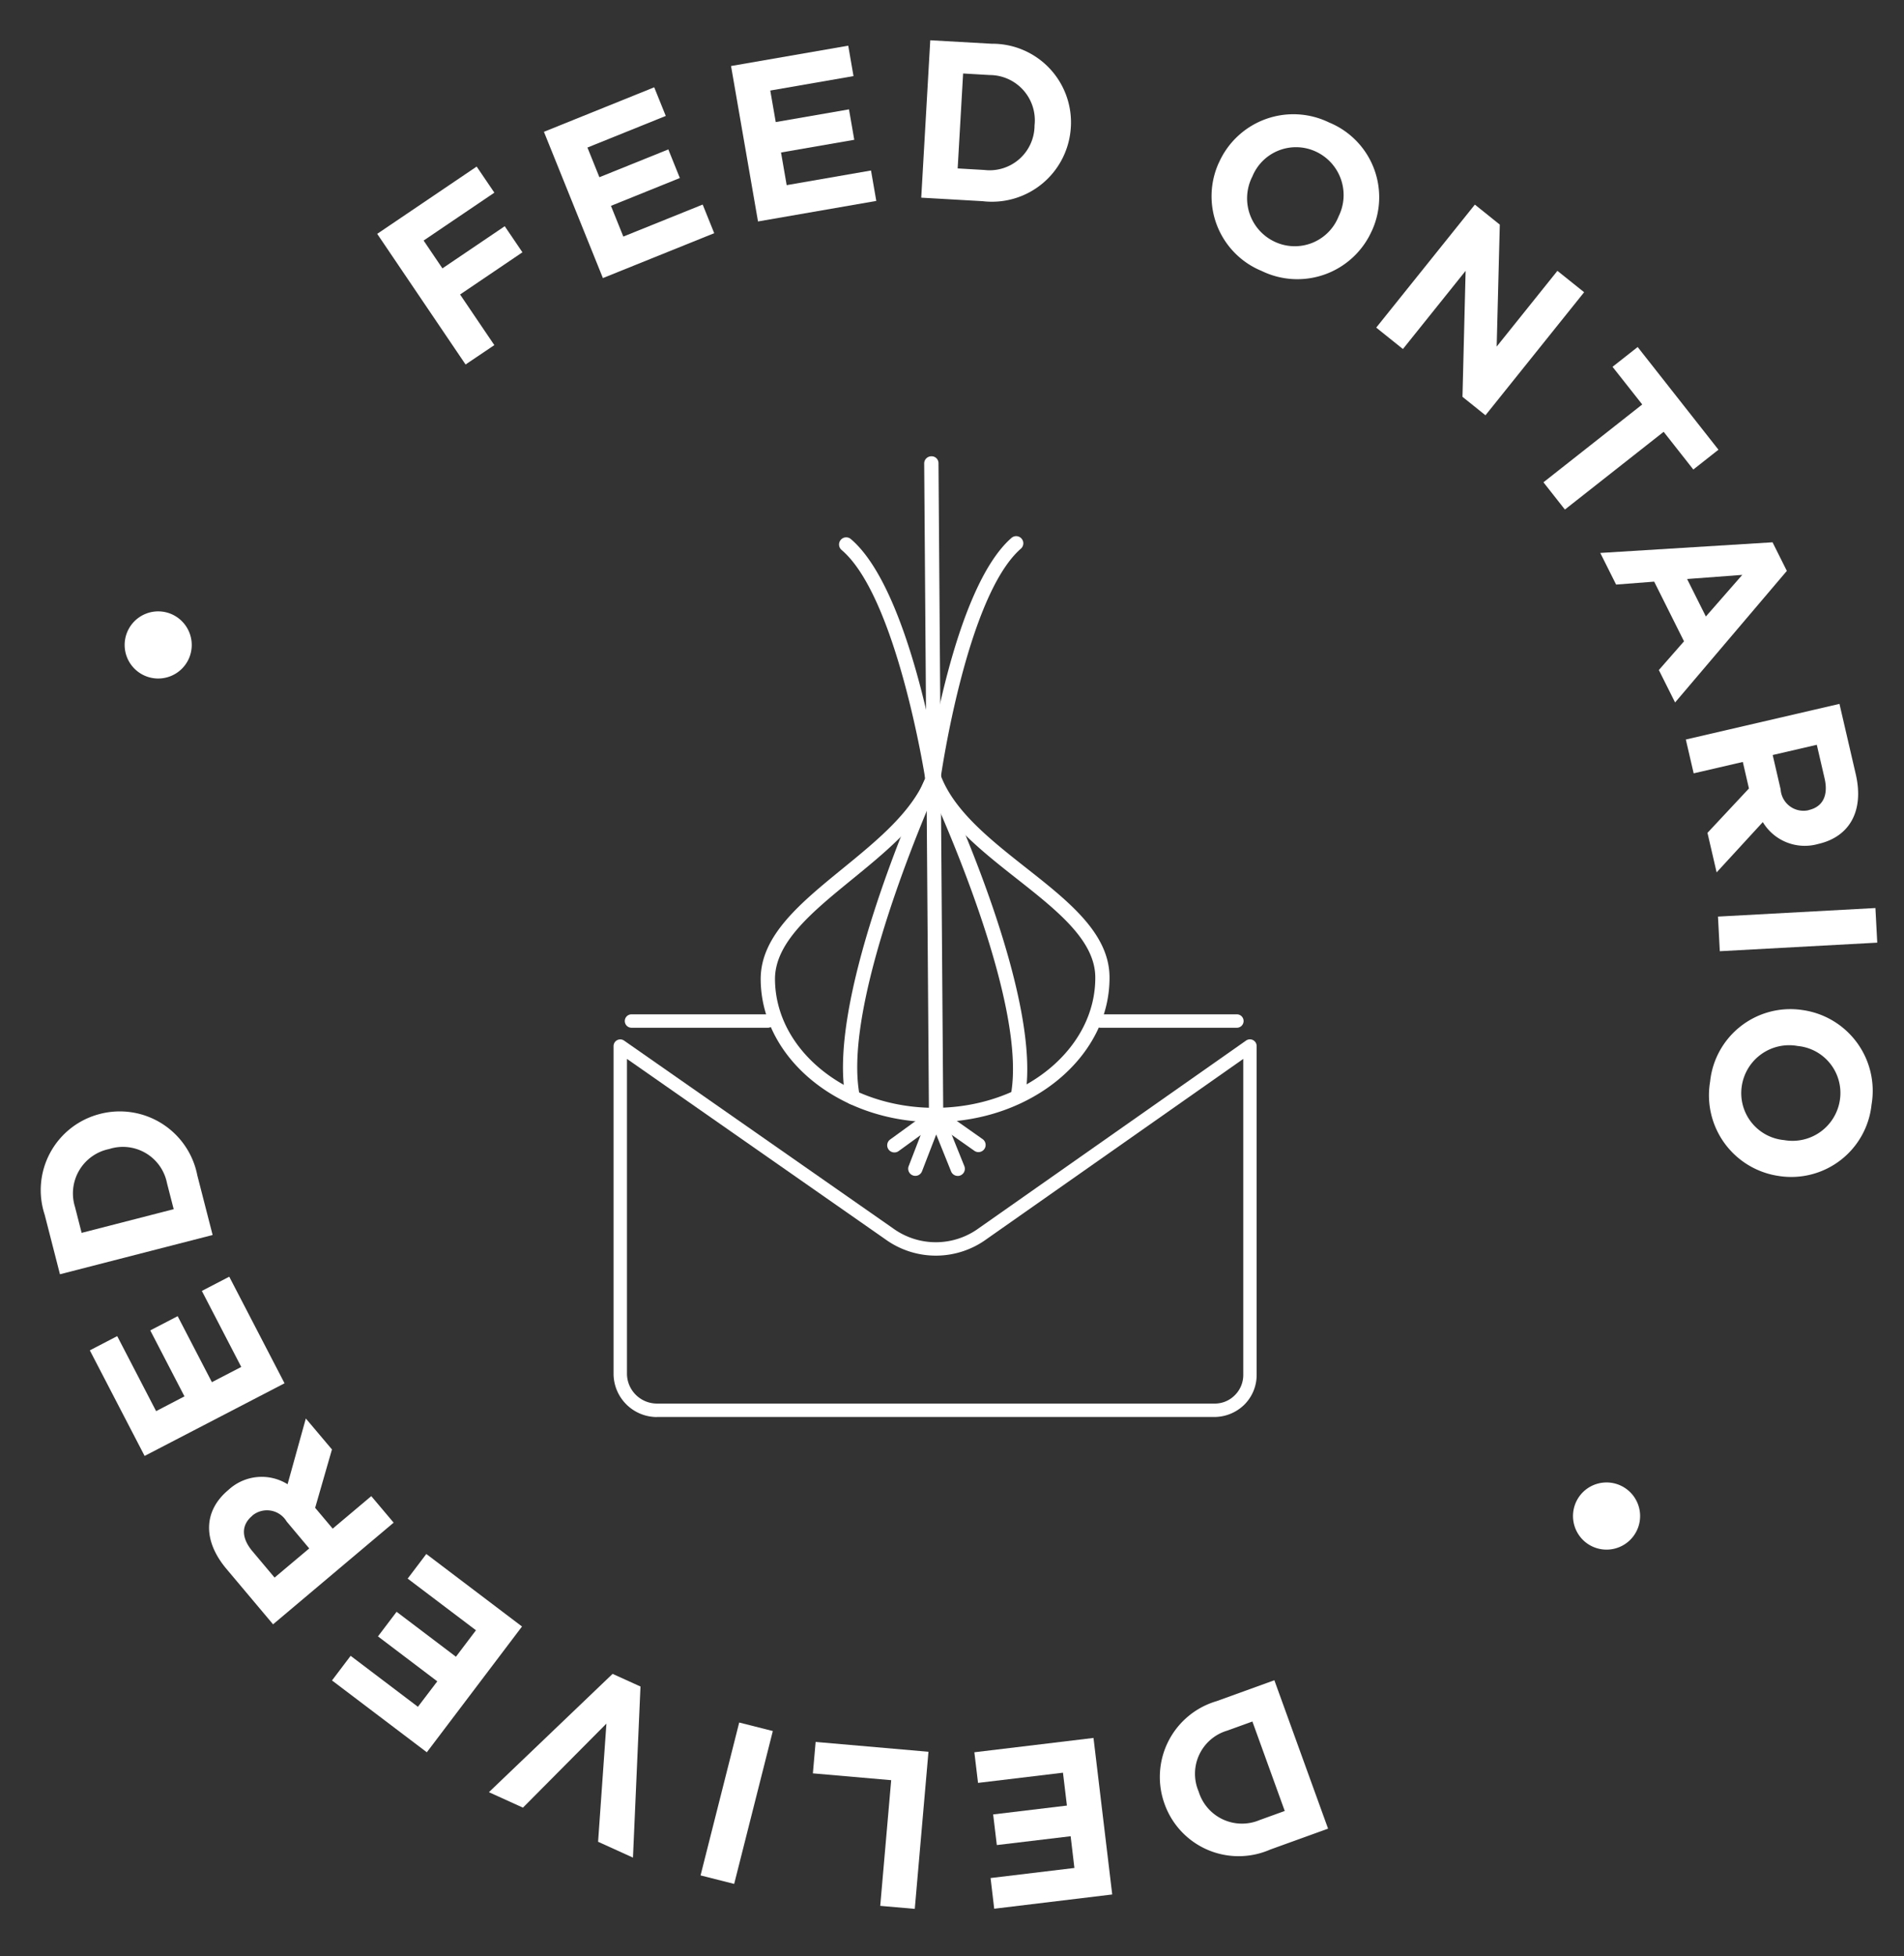 <svg xmlns="http://www.w3.org/2000/svg" width="110.883" height="113.87" viewBox="0 0 110.883 113.87">
  <rect x="0" y="0" width="110.883" height="113.87" fill="#333333" stroke="none"/>
  <g id="Group_3815" data-name="Group 3815" transform="translate(-1003.358 -798.553)">
    <g id="Group_3785" data-name="Group 3785" transform="translate(1041.148 782.691) rotate(30)">
      <path id="Path_4830" data-name="Path 4830" d="M2.536,5.274l1.758.855L6.21,2.189l1.651.8L5.945,6.932l3.2,1.554L8.259,10.3,0,6.288,3.058,0,4.71.8Z" transform="translate(1.034 27.149)" fill="#fff"/>
      <path id="Path_4831" data-name="Path 4831" d="M7.231,11.111,0,5.455,4.267,0,5.683,1.107,2.652,4.981,4.119,6.129,6.786,2.72,8.2,3.827,5.535,7.236,7.053,8.424,10.124,4.5l1.415,1.107Z" transform="translate(6.473 17.983)" fill="#fff"/>
      <path id="Path_4832" data-name="Path 4832" d="M5.884,11.489,0,4.438,5.319,0,6.47,1.38,2.693,4.532,3.886,5.962,7.21,3.189l1.152,1.38L5.038,7.342,6.273,8.823,10.1,5.629l1.152,1.38Z" transform="translate(13.995 10.235)" fill="#fff"/>
      <path id="Path_4833" data-name="Path 4833" d="M7.326,8.8l-3.2,1.611L0,2.214,3.2.6a4.576,4.576,0,0,1,6.41,1.882l.011.023A4.6,4.6,0,0,1,7.326,8.8Zm.406-5.343A2.636,2.636,0,0,0,4.017,2.232l-1.393.7L5.112,7.876l1.394-.7A2.616,2.616,0,0,0,7.745,3.482Z" transform="translate(23.293 5.36)" fill="#fff"/>
      <path id="Path_4834" data-name="Path 4834" d="M5.337,9.476A4.7,4.7,0,0,1,.028,5.264l0-.026A4.747,4.747,0,0,1,4.418.028a4.7,4.7,0,0,1,5.31,4.213l0,.026A4.746,4.746,0,0,1,5.337,9.476Zm2.293-5A2.788,2.788,0,0,0,4.577,1.883,2.745,2.745,0,0,0,2.122,5l0,.026A2.79,2.79,0,0,0,5.178,7.621,2.745,2.745,0,0,0,7.633,4.5Z" transform="translate(41.383 0.077)" fill="#fff"/>
      <path id="Path_4835" data-name="Path 4835" d="M6.364,10.05,2.856,3.608,1.97,9.375,0,9.073,1.395,0,3.235.283,6.627,6.522,7.486.936l1.97.3L8.061,10.311Z" transform="translate(54.148 0)" fill="#fff"/>
      <path id="Path_4836" data-name="Path 4836" d="M4.593,3.517,1.875,10.312,0,9.562l2.717-6.8L.123,1.729.815,0,7.878,2.824l-.691,1.73Z" transform="translate(67.084 2.439)" fill="#fff"/>
      <path id="Path_4837" data-name="Path 4837" d="M6.362,9.75l.433-2.181L3.554,5.43,1.719,6.686,0,5.553,8.378,0,9.932,1.026,8.125,10.912ZM7.8,2.524,5.138,4.339,7.175,5.682Z" transform="translate(72.006 8.355)" fill="#fff"/>
      <path id="Path_4838" data-name="Path 4838" d="M3.808,10.345l.8-3.445L3.527,5.741,1.38,7.747,0,6.27,6.711,0,9.578,3.068c1.478,1.582,1.531,3.31.151,4.6l-.019.018a2.852,2.852,0,0,1-3.424.505L5.42,12.07Zm4.446-4.1c.633-.591.546-1.336-.125-2.056L6.759,2.722l-1.927,1.8,1.4,1.5a1.335,1.335,0,0,0,2.007.245Z" transform="translate(81.751 14.552)" fill="#fff"/>
      <path id="Path_4839" data-name="Path 4839" d="M0,5.016,7.691,0l1.1,1.692L1.1,6.708Z" transform="translate(88.526 23.796)" fill="#fff"/>
      <path id="Path_4840" data-name="Path 4840" d="M.392,6.649A4.7,4.7,0,0,1,2.936.364L2.959.355A4.747,4.747,0,0,1,9.2,3.1,4.7,4.7,0,0,1,6.656,9.385l-.024.009A4.747,4.747,0,0,1,.392,6.649Zm5.445.789A2.789,2.789,0,0,0,7.464,3.777,2.745,2.745,0,0,0,3.779,2.3l-.024.009A2.79,2.79,0,0,0,2.128,5.973,2.745,2.745,0,0,0,5.813,7.448Z" transform="translate(92.54 30.711)" fill="#fff"/>
      <path id="Path_4841" data-name="Path 4841" d="M.025,1.643A1.955,1.955,0,1,1,1.643,3.885,1.96,1.96,0,0,1,.025,1.643Z" transform="translate(98.397 60.32)" fill="#fff"/>
      <path id="Path_4842" data-name="Path 4842" d="M1.264,2.739,3.572,0,10.6,5.917,8.289,8.657a4.578,4.578,0,0,1-6.636.791L1.632,9.43A4.6,4.6,0,0,1,1.264,2.739ZM2.993,7.815a2.638,2.638,0,0,0,3.9-.333L7.9,6.287,3.665,2.72,2.659,3.914A2.618,2.618,0,0,0,2.973,7.8Z" transform="translate(84.806 80.225)" fill="#fff"/>
      <path id="Path_4843" data-name="Path 4843" d="M5.592,0l5.5,7.345L5.555,11.5,4.479,10.059,8.413,7.11,7.3,5.62,3.834,8.215,2.757,6.777,6.22,4.183,5.064,2.641,1.077,5.628,0,4.191Z" transform="translate(75.343 88.4)" fill="#fff"/>
      <path id="Path_4844" data-name="Path 4844" d="M5.977,0,9.859,8.318l-1.83.854L4.924,2.518.776,4.454,0,2.79Z" transform="translate(67.037 93.902)" fill="#fff"/>
      <path id="Path_4845" data-name="Path 4845" d="M1.943,0l2.5,8.832L2.5,9.382,0,.55Z" transform="translate(62.618 97.389)" fill="#fff"/>
      <path id="Path_4846" data-name="Path 4846" d="M2.795.174,4.57,0l4.6,8.843-2.22.217-3.019-6.2L2.167,9.528,0,9.74Z" transform="translate(52.021 98.999)" fill="#fff"/>
      <path id="Path_4847" data-name="Path 4847" d="M8.013.869,6.873,9.981,0,9.121.223,7.337,5.1,7.948,5.336,6.1l-4.3-.538.224-1.783,4.3.538L5.8,2.4.852,1.784,1.076,0Z" transform="translate(40.856 98.554)" fill="#fff"/>
      <path id="Path_4848" data-name="Path 4848" d="M4.265.8l.851,3.431,1.491.539,1-2.762,1.9.686L6.384,11.33,2.438,9.9C.4,9.168-.429,7.653.213,5.878l.009-.025A2.849,2.849,0,0,1,3.039,3.846L2.046,0ZM2.172,6.475c-.294.814.121,1.438,1.046,1.772L5.1,8.93,6,6.451l-1.924-.7a1.334,1.334,0,0,0-1.9.695Z" transform="translate(29.866 95.232)" fill="#fff"/>
      <path id="Path_4849" data-name="Path 4849" d="M10.779,3.763,5.836,11.5,0,7.773.967,6.258,5.112,8.907l1-1.57L2.467,5.007l.968-1.515,3.647,2.33L8.12,4.2,3.92,1.515,4.888,0Z" transform="translate(19.035 90.314)" fill="#fff"/>
      <path id="Path_4850" data-name="Path 4850" d="M8.084,1.589l2.505,2.557L4.032,10.571,1.527,8.013a4.575,4.575,0,0,1-.154-6.678l.018-.018A4.6,4.6,0,0,1,8.084,1.589ZM2.869,2.825a2.635,2.635,0,0,0-.04,3.912L3.92,7.853,7.874,3.979,6.782,2.865a2.617,2.617,0,0,0-3.895-.059Z" transform="translate(11.282 84.55)" fill="#fff"/>
      <path id="Path_4851" data-name="Path 4851" d="M3.892,1.709A1.954,1.954,0,1,1,1.71.016,1.958,1.958,0,0,1,3.892,1.709Z" transform="translate(0 58.582)" fill="#fff"/>
    </g>
    <g id="Path_4668" data-name="Path 4668" transform="translate(1039.09 859.054)">
      <path id="Path_4852" data-name="Path 4852" d="M1073.061,926.947a2.53,2.53,0,0,1-2.522-2.476V905.354a.39.39,0,0,1,.613-.32l15.651,10.92a4.245,4.245,0,0,0,5.007,0l15.565-10.923a.391.391,0,0,1,.615.32v19.187a2.434,2.434,0,0,1-.746,1.716,2.5,2.5,0,0,1-1.744.689h-32.441ZM1071.32,906.1v18.361a1.747,1.747,0,0,0,1.746,1.7h32.443a1.633,1.633,0,0,0,1.194-.47,1.656,1.656,0,0,0,.508-1.172V906.1l-14.946,10.488a5.021,5.021,0,0,1-5.914,0Z" transform="translate(-1070.539 -904.964)" fill="#fff"/>
    </g>
    <g id="Group_3786" data-name="Group 3786" transform="translate(1057.18 825.113)">
      <path id="Path_4853" data-name="Path 4853" d="M1100.061,870.412a.416.416,0,0,1-.417-.413l-.139-18.962a.417.417,0,0,1,.413-.42.4.4,0,0,1,.42.413l.139,18.963a.417.417,0,0,1-.414.419Z" transform="translate(-1099.505 -850.617)" fill="#fff"/>
    </g>
    <g id="Group_3787" data-name="Group 3787" transform="translate(1057.314 829.757)">
      <path id="Path_4854" data-name="Path 4854" d="M1100.136,872.485a.358.358,0,0,1-.058,0,.416.416,0,0,1-.355-.47c.061-.443,1.553-10.892,4.946-13.855a.416.416,0,1,1,.547.627c-3.159,2.759-4.655,13.238-4.669,13.343A.417.417,0,0,1,1100.136,872.485Z" transform="translate(-1099.72 -858.053)" fill="#fff"/>
    </g>
    <g id="Group_3788" data-name="Group 3788" transform="translate(1052.222 829.83)">
      <path id="Path_4855" data-name="Path 4855" d="M1096.989,872.53a.417.417,0,0,1-.411-.353c-.016-.1-1.665-10.561-4.865-13.273a.416.416,0,0,1,.538-.636c3.436,2.913,5.082,13.339,5.15,13.782a.416.416,0,0,1-.348.475A.456.456,0,0,1,1096.989,872.53Z" transform="translate(-1091.566 -858.169)" fill="#fff"/>
    </g>
    <g id="Group_3789" data-name="Group 3789" transform="translate(1056.251 863.038)">
      <path id="Path_4856" data-name="Path 4856" d="M1100.9,915.305a.417.417,0,0,1-.386-.261l-.867-2.151-.827,2.142a.416.416,0,1,1-.777-.3l1.207-3.125a.418.418,0,0,1,.385-.267.427.427,0,0,1,.389.261l1.261,3.13a.417.417,0,0,1-.386.573Z" transform="translate(-1098.018 -911.342)" fill="#fff"/>
    </g>
    <g id="Group_3790" data-name="Group 3790" transform="translate(1055.026 863.038)">
      <path id="Path_4857" data-name="Path 4857" d="M1096.473,913.938a.416.416,0,0,1-.245-.753l2.428-1.762a.416.416,0,0,1,.484,0l2.471,1.739a.416.416,0,1,1-.479.681l-2.228-1.568-2.187,1.588A.413.413,0,0,1,1096.473,913.938Z" transform="translate(-1096.056 -911.342)" fill="#fff"/>
    </g>
    <g id="Group_3791" data-name="Group 3791" transform="translate(1047.658 843.356)">
      <path id="Path_4858" data-name="Path 4858" d="M1094.388,900.343c-5.56,0-10.095-3.707-10.129-8.3-.019-2.55,2.313-4.452,4.781-6.466,2.032-1.657,4.132-3.371,4.9-5.477a.416.416,0,0,1,.391-.274h0a.418.418,0,0,1,.391.275c.76,2.1,2.905,3.794,4.979,5.428,2.5,1.967,4.854,3.826,4.873,6.363.034,4.617-4.5,8.406-10.1,8.448Zm-.057-19.084c-1.018,1.909-2.918,3.459-4.764,4.965-2.309,1.884-4.491,3.664-4.475,5.814.03,4.134,4.193,7.471,9.3,7.472h.084c5.142-.038,9.3-3.451,9.269-7.609-.015-2.137-2.221-3.875-4.555-5.714C1097.3,884.7,1095.356,883.168,1094.331,881.259Z" transform="translate(-1084.259 -879.828)" fill="#fff"/>
    </g>
    <g id="Group_3792" data-name="Group 3792" transform="translate(1052.446 843.356)">
      <path id="Path_4859" data-name="Path 4859" d="M1092.5,899.321a.416.416,0,0,1-.407-.334c-1.112-5.508,3.779-16.769,4.627-18.661a.417.417,0,0,1,.405-.5h.086a.387.387,0,0,1,.352.191.418.418,0,0,1,.061.3c.875,1.879,5.931,13.066,4.9,18.59a.416.416,0,0,1-.819-.152c.886-4.748-3.172-14.373-4.527-17.4-1.31,3.047-5.225,12.732-4.27,17.465a.415.415,0,0,1-.325.49A.424.424,0,0,1,1092.5,899.321Z" transform="translate(-1091.925 -879.828)" fill="#fff"/>
    </g>
    <g id="Group_3793" data-name="Group 3793" transform="translate(1057.319 844.075)">
      <path id="Path_4860" data-name="Path 4860" d="M1100.283,900.775a.417.417,0,0,1-.417-.413l-.139-18.963a.417.417,0,1,1,.833-.006l.139,18.962a.417.417,0,0,1-.413.42Z" transform="translate(-1099.728 -880.979)" fill="#fff"/>
    </g>
    <g id="Group_3794" data-name="Group 3794" transform="translate(1039.744 857.595)">
      <path id="Path_4861" data-name="Path 4861" d="M1079.918,903.408h-7.94a.39.39,0,0,1,0-.781h7.94a.39.39,0,0,1,0,.781Z" transform="translate(-1071.587 -902.627)" fill="#fff"/>
    </g>
    <g id="Group_3795" data-name="Group 3795" transform="translate(1067.059 857.595)">
      <path id="Path_4862" data-name="Path 4862" d="M1123.655,903.408h-7.94a.39.39,0,1,1,0-.781h7.94a.39.39,0,1,1,0,.781Z" transform="translate(-1115.324 -902.627)" fill="#fff"/>
    </g>
  </g>
</svg>
